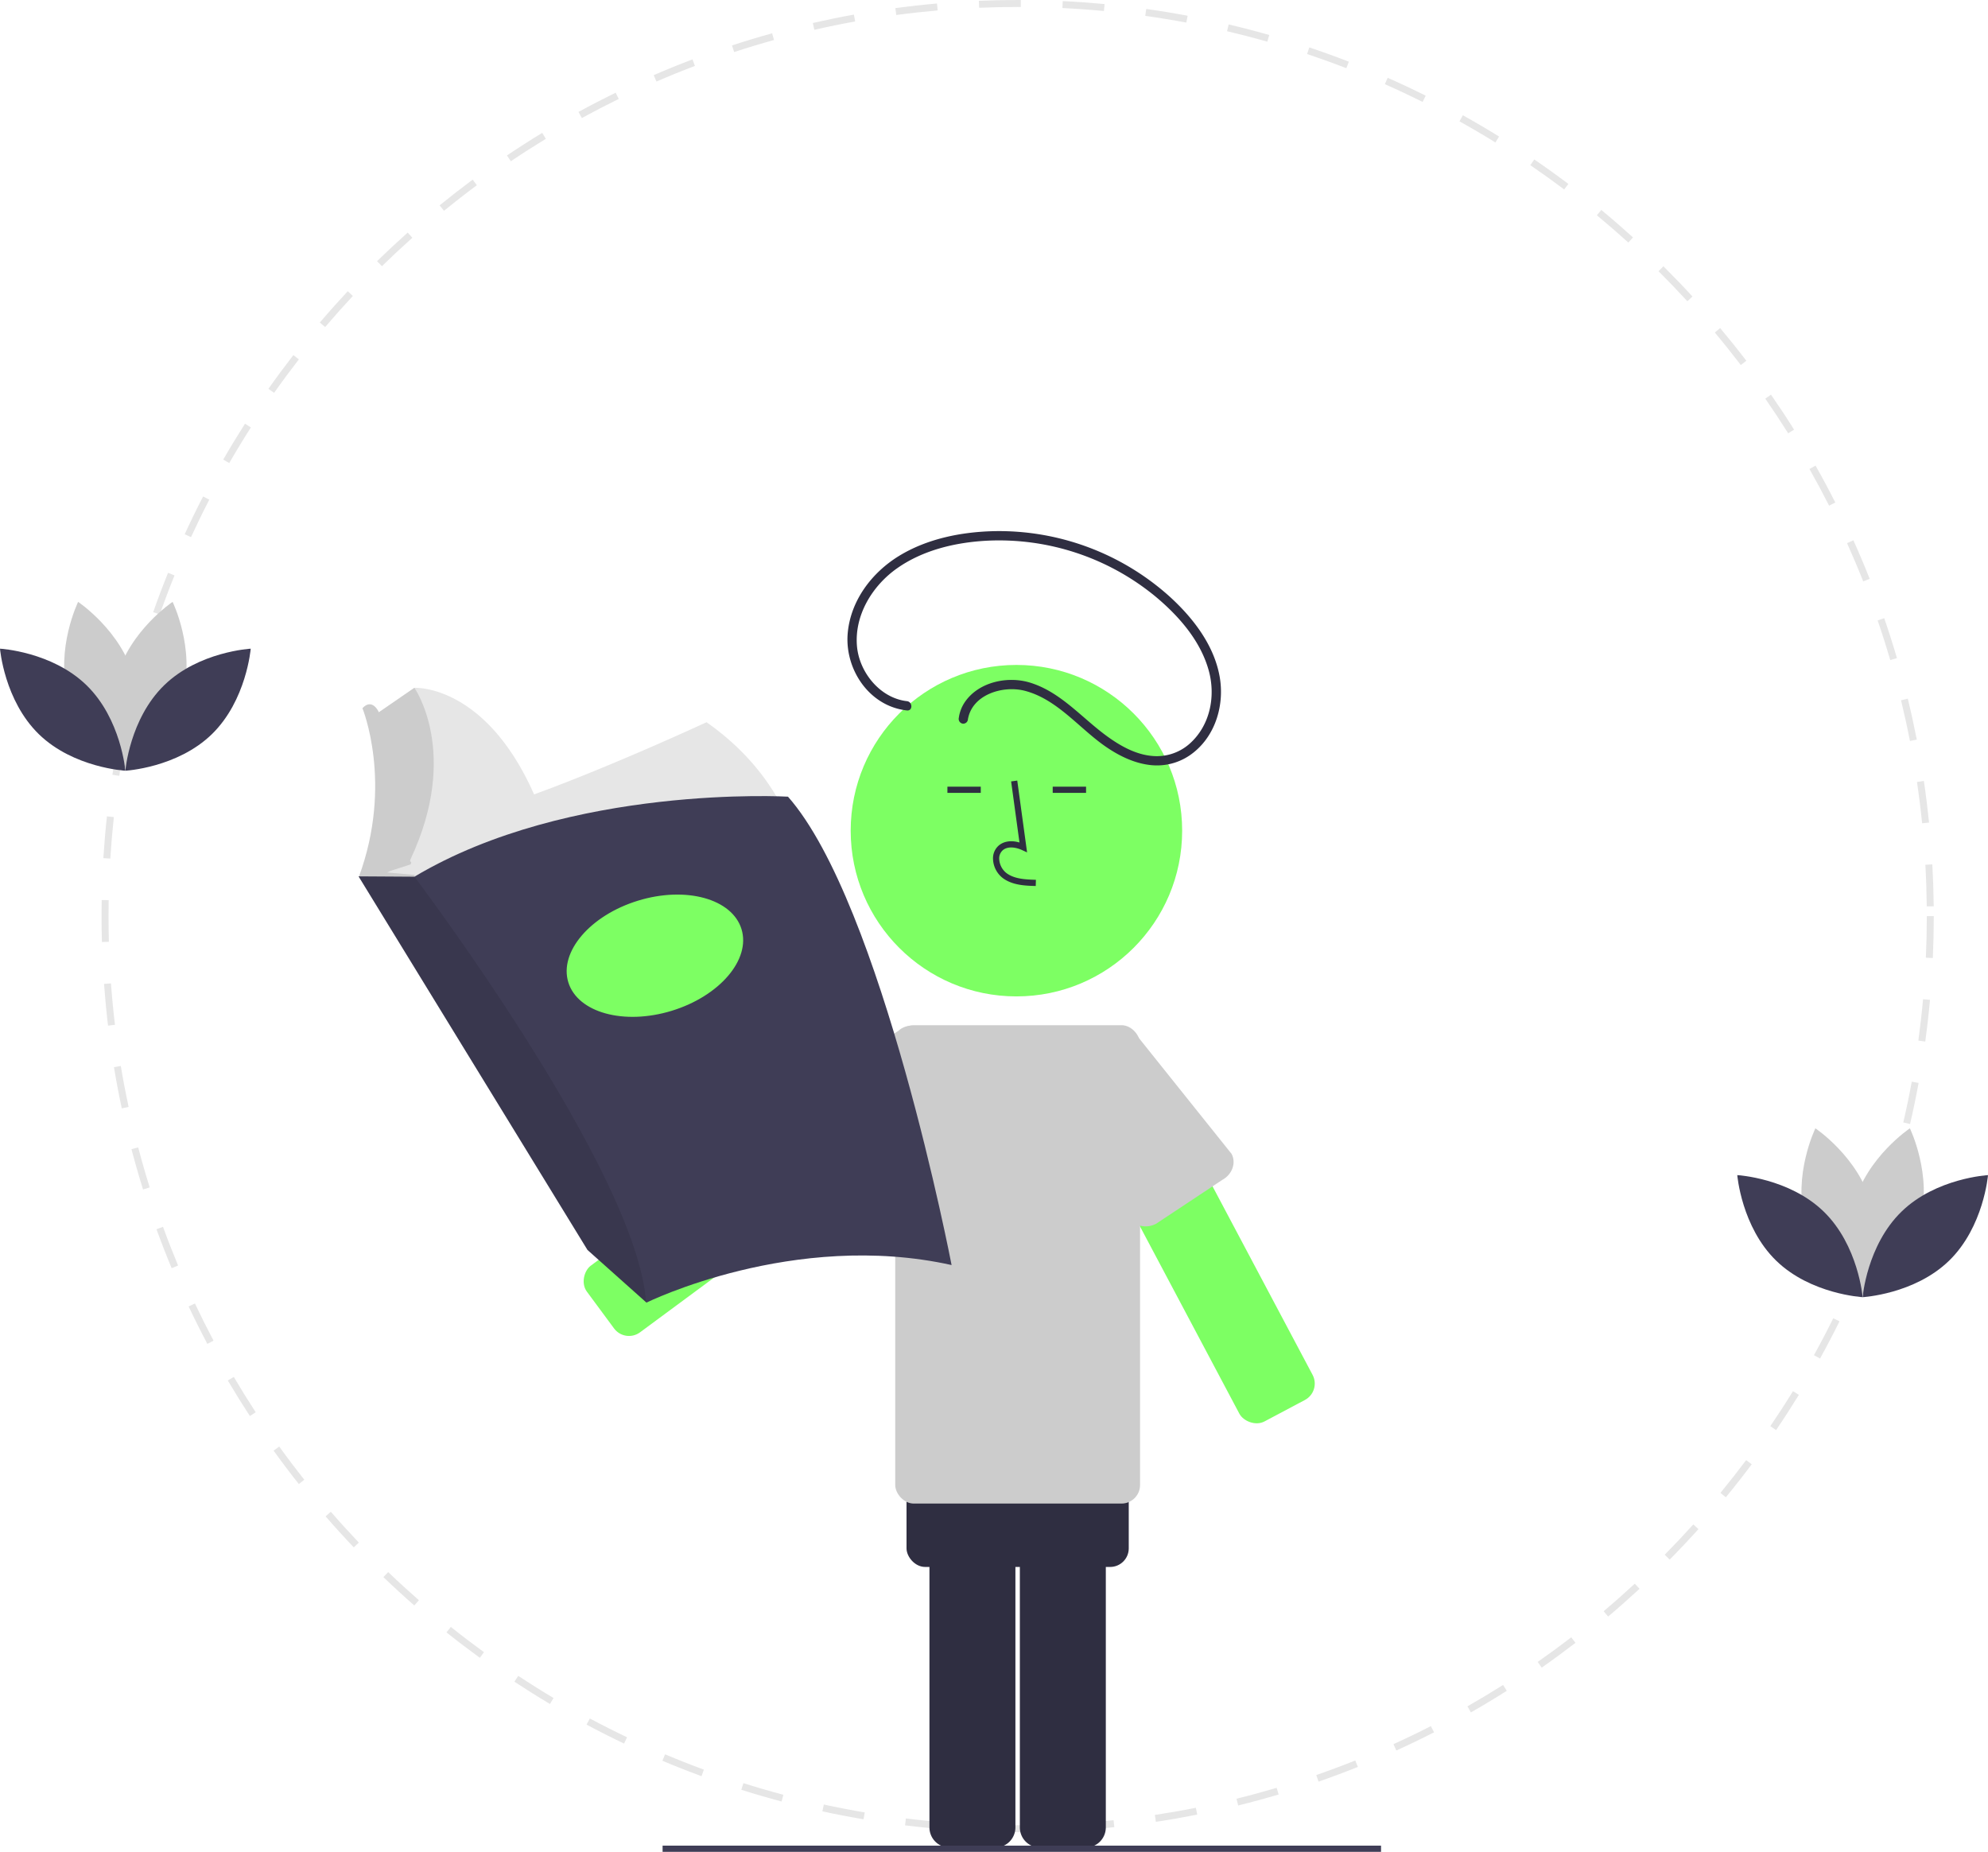 <svg data-name="Layer 1" xmlns="http://www.w3.org/2000/svg" width="641.963" height="598" viewBox="0 0 641.963 598" xmlns:xlink="http://www.w3.org/1999/xlink"><path d="M607.641,742.658c-3.121,0-6.273-.049-9.368-.146l.07-2.247c4.443.138,8.978.177,13.442.115l.031,2.25Q609.732,742.657,607.641,742.658Zm17.711-.522-.132-2.245c4.45-.263,8.957-.632,13.396-1.096l.235,2.236c-4.473.469-9.014.841-13.499,1.105Zm-40.601-.35c-4.487-.344-9.022-.794-13.478-1.341l.275-2.232c4.422.542,8.922.99,13.375,1.33Zm67.533-2.474-.337-2.223c4.421-.671,8.877-1.45,13.239-2.317l.438,2.206c-4.396.873-8.884,1.659-13.34,2.334Zm-94.412-.823c-4.433-.751-8.907-1.615-13.299-2.568l.477-2.199c4.358.947,8.798,1.804,13.197,2.548Zm120.973-4.456-.54-2.184c4.34-1.073,8.704-2.26,12.972-3.525l.639,2.157c-4.3,1.275-8.698,2.47-13.071,3.551Zm-147.438-1.29c-4.348-1.157-8.724-2.429-13.006-3.783l.678-2.144c4.249,1.343,8.592,2.606,12.906,3.752ZM704.808,726.33l-.738-2.124c4.211-1.464,8.447-3.047,12.592-4.706l.835,2.089c-4.175,1.671-8.444,3.266-12.688,4.741Zm-199.258-1.762c-4.223-1.552-8.472-3.227-12.629-4.978l.873-2.074c4.125,1.738,8.341,3.4,12.532,4.941Zm224.374-8.288-.931-2.048c4.045-1.838,8.11-3.8,12.083-5.831l1.024,2.004c-4.004,2.046-8.1,4.023-12.175,5.875ZM480.539,714.037c-4.059-1.934-8.134-3.992-12.109-6.116l1.06-1.984c3.946,2.108,7.989,4.15,12.017,6.07Zm273.455-10.061-1.114-1.953c3.879-2.213,7.751-4.54,11.506-6.916l1.202,1.9C761.804,699.402,757.903,701.748,753.994,703.976Zm-297.377-2.72c-3.861-2.297-7.728-4.719-11.492-7.198l1.238-1.878c3.735,2.461,7.572,4.864,11.404,7.143ZM776.854,689.514l-1.287-1.843c3.652-2.552,7.297-5.224,10.833-7.942l1.371,1.784C784.208,684.251,780.535,686.944,776.854,689.514Zm-342.875-3.168c-3.631-2.637-7.258-5.4-10.781-8.213l1.404-1.758c3.496,2.791,7.096,5.533,10.699,8.149Zm364.334-13.324-1.45-1.72c3.404-2.872,6.792-5.866,10.071-8.898L808.46,664.056C805.157,667.111,801.743,670.127,798.312,673.022Zm-385.509-3.583c-3.382-2.961-6.741-6.042-9.985-9.156l1.558-1.623c3.22,3.091,6.553,6.148,9.909,9.088Zm405.388-14.804-1.602-1.58c3.138-3.18,6.243-6.471,9.225-9.781l1.672,1.505c-3.005,3.336-6.133,6.651-9.295,9.855Zm-424.928-3.95c-3.103-3.262-6.167-6.635-9.107-10.022L385.855,639.188c2.918,3.362,5.959,6.708,9.038,9.945ZM836.324,634.51l-1.738-1.428c2.835-3.45,5.626-7.01,8.299-10.584l1.801,1.347C841.994,627.446,839.181,631.034,836.324,634.51Zm-460.808-4.271c-2.786-3.521-5.53-7.155-8.154-10.803l1.826-1.314c2.605,3.619,5.328,7.227,8.093,10.722Zm477.038-17.431-1.861-1.263c2.509-3.694,4.966-7.496,7.303-11.302l1.918,1.178C857.557,605.254,855.081,609.086,852.553,612.807Zm-492.843-4.532c-2.451-3.758-4.85-7.624-7.131-11.495l1.938-1.142c2.264,3.841,4.645,7.679,7.077,11.408Zm507.033-18.572-1.968-1.087c2.16-3.908,4.258-7.922,6.238-11.93l2.017.997C871.035,581.721,868.919,585.765,866.743,589.703Zm-520.761-4.73c-2.098-3.965-4.132-8.034-6.046-12.092l2.034-.96c1.9,4.027,3.918,8.065,6,12Zm532.775-19.59-2.061-.903c1.793-4.094,3.514-8.287,5.117-12.461l2.1.806c-1.615,4.207-3.35,8.432-5.156,12.558Zm-544.305-4.854c-1.725-4.139-3.376-8.374-4.908-12.587l2.115-.769c1.52,4.182,3.159,8.383,4.87,12.491ZM888.485,540.04l-2.135-.707c1.404-4.23,2.729-8.554,3.937-12.852l2.166.609c-1.218,4.331-2.554,8.689-3.968,12.951ZM325.21,535.11c-1.338-4.287-2.596-8.667-3.738-13.019l2.176-.571c1.133,4.319,2.381,8.666,3.709,12.92Zm570.607-21.141-2.191-.51c1.007-4.336,1.928-8.764,2.737-13.158l2.212.406c-.815,4.43-1.743,8.891-2.758,13.262ZM318.339,508.914c-.938-4.394-1.787-8.87-2.523-13.307l2.219-.369c.731,4.404,1.574,8.846,2.505,13.206ZM900.72,487.336l-2.23-.305c.605-4.406,1.116-8.899,1.519-13.354l2.241.202c-.406,4.491-.921,9.017-1.53,13.457Zm-586.814-5.136c-.531-4.453-.966-8.989-1.295-13.48l2.244-.165c.326,4.459.758,8.959,1.285,13.379Zm589.26-21.832-2.247-.101c.2-4.458.302-8.979.302-13.437h2.25c0,4.493-.102,9.048-.304,13.539ZM311.929,455.191c-.077-2.758-.116-5.572-.116-8.363q0-2.597.044-5.184l2.25.04q-.045,2.567-.044,5.144c.001,2.769.04,5.563.115,8.301Zm589.275-11.501c-.046-4.46-.195-8.981-.443-13.437l2.245-.125c.249,4.49.4,9.045.447,13.539Zm-586.563-15.436-2.245-.141c.281-4.495.668-9.035,1.151-13.494l2.236.242C315.304,419.288,314.92,423.793,314.641,428.254ZM899.709,416.854c-.449-4.435-1.008-8.922-1.661-13.338l2.226-.328c.657,4.449,1.22,8.971,1.674,13.439Zm-582.175-15.318-2.223-.344c.689-4.45,1.49-8.936,2.38-13.334l2.205.446C319.013,392.669,318.218,397.121,317.535,401.536Zm578.243-11.266c-.858-4.388-1.826-8.806-2.878-13.129l2.186-.532c1.06,4.356,2.035,8.808,2.9,13.229ZM322.863,375.197l-2.182-.547c1.092-4.357,2.302-8.75,3.596-13.059l2.154.647C325.148,366.513,323.947,370.873,322.863,375.197ZM889.42,364.158c-1.254-4.283-2.625-8.592-4.074-12.808l2.127-.732c1.461,4.248,2.843,8.591,4.107,12.907Zm-558.812-14.735-2.122-.746c1.495-4.253,3.109-8.526,4.798-12.7l2.086.844c-1.676,4.142-3.278,8.383-4.761,12.603ZM880.684,338.743c-1.641-4.14-3.399-8.295-5.224-12.35l2.052-.924c1.84,4.086,3.611,8.273,5.264,12.444ZM340.704,324.455l-2.044-.939c1.879-4.092,3.879-8.195,5.944-12.196l1.999,1.031C344.553,316.322,342.569,320.394,340.704,324.455Zm528.97-10.164c-2.013-3.971-4.147-7.951-6.34-11.827l1.957-1.108c2.211,3.906,4.36,7.916,6.389,11.918Zm-516.622-13.756-1.95-1.123c2.244-3.897,4.611-7.797,7.035-11.593l1.896,1.211c-2.405,3.767-4.754,7.638-6.981,11.505Zm503.406-9.601c-2.377-3.784-4.866-7.554-7.398-11.205l1.848-1.282c2.552,3.679,5.061,7.478,7.455,11.291ZM367.532,277.86l-1.839-1.296c2.593-3.678,5.305-7.344,8.061-10.897l1.777,1.379C372.797,270.572,370.105,274.21,367.532,277.86Zm473.623-8.99c-2.711-3.551-5.534-7.081-8.393-10.491l1.725-1.445c2.88,3.437,5.725,6.993,8.457,10.571ZM384.014,256.611l-1.712-1.459c2.91-3.418,5.944-6.821,9.016-10.113l1.644,1.535C389.913,249.841,386.903,253.218,384.014,256.611Zm439.885-8.333c-3.022-3.289-6.157-6.55-9.316-9.689L816.169,236.993c3.183,3.164,6.341,6.449,9.386,9.763Zm-421.545-11.32-1.573-1.608c3.217-3.147,6.546-6.258,9.893-9.247l1.498,1.678C408.85,230.747,405.547,233.834,402.354,236.958Zm402.482-7.626c-3.312-3.004-6.731-5.966-10.163-8.805l1.435-1.733c3.457,2.86,6.903,5.845,10.24,8.872ZM422.396,219.06l-1.42-1.744c3.479-2.833,7.075-5.628,10.688-8.306l1.34,1.807C429.418,213.475,425.849,216.248,422.396,219.06Zm361.723-6.869c-3.573-2.691-7.25-5.331-10.927-7.847l1.27-1.856c3.706,2.535,7.41,5.195,11.011,7.906ZM443.973,203.068l-1.256-1.866c3.724-2.506,7.557-4.959,11.395-7.294l1.169,1.922C451.473,198.147,447.669,200.582,443.973,203.068Zm317.942-6.064c-3.802-2.353-7.706-4.646-11.603-6.818l1.094-1.965c3.928,2.188,7.862,4.5,11.693,6.87Zm-295.009-7.885-1.08-1.974c3.94-2.156,7.979-4.247,12.006-6.217l.989,2.021c-3.996,1.955-8.005,4.03-11.915,6.17Zm271.499-5.212c-4.003-1.994-8.103-3.921-12.187-5.726l.91-2.057c4.116,1.819,8.248,3.761,12.282,5.77Zm-247.403-6.574-.894-2.064c4.117-1.784,8.329-3.496,12.517-5.087l.799,2.104C499.266,173.864,495.087,175.562,491.001,177.333Zm222.773-4.313c-4.165-1.615-8.428-3.156-12.672-4.58l.716-2.133c4.275,1.435,8.571,2.988,12.769,4.616Zm-197.68-5.215-.701-2.138c4.275-1.402,8.637-2.721,12.964-3.921l.601,2.167C524.665,165.104,520.337,166.413,516.095,167.804Zm172.17-3.345c-4.291-1.223-8.667-2.362-13.007-3.385l.516-2.189c4.374,1.031,8.783,2.179,13.108,3.411Zm-146.274-3.842-.501-2.193c4.383-1.001,8.848-1.914,13.269-2.711l.4,2.213C550.77,158.719,546.34,159.624,541.99,160.618Zm120.117-2.325c-4.381-.822-8.843-1.554-13.263-2.174l.312-2.228c4.454.626,8.951,1.363,13.366,2.191Zm-93.67-2.448-.298-2.23c4.453-.594,8.982-1.094,13.461-1.484l.196,2.241C577.351,154.759,572.858,155.255,568.437,155.845Zm67.058-1.291c-4.431-.417-8.941-.739-13.407-.955l.11-2.247c4.498.218,9.043.542,13.508.963Zm-40.285-1.045-.094-2.247c4.135-.172,8.348-.26,12.526-.261l1.018.002-.007,2.25-1.012-.002C603.496,153.251,599.313,153.338,595.21,153.509Z" transform="translate(-279.019 -151)" fill="#e6e6e6"/><path d="M608.349,741.121V618.107a6.508,6.508,0,0,1,6.5-6.5h14.76a6.508,6.508,0,0,1,6.5,6.5V741.121a6.508,6.508,0,0,1-6.5,6.5H614.849A6.508,6.508,0,0,1,608.349,741.121Z" transform="translate(-279.019 -151)" fill="#2f2e41"/><path d="M579.156,741.121V618.107a6.508,6.508,0,0,1,6.5-6.5H600.416a6.508,6.508,0,0,1,6.5,6.5V741.121a6.508,6.508,0,0,1-6.5,6.5H585.656A6.508,6.508,0,0,1,579.156,741.121Z" transform="translate(-279.019 -151)" fill="#2f2e41"/><rect x="292.734" y="426.494" width="71.76" height="79.506" rx="6" fill="#2f2e41"/><path d="M507.168,384.226s-30.159,14.01-55.68,23.302c-15.837-35.751-38.653-34.413-38.653-34.413l-13.832,9.524,2.494,14.286-.68,23.356-3.628,12.245,5.206.941,2.941.533.443-.401a30.219,30.219,0,0,0-.881,8.904l130.841-20.408S531.204,401.006,507.168,384.226Z" transform="translate(-279.019 -151)" fill="#e6e6e6"/><rect x="513.827" y="466.41" width="26.76" height="135.014" rx="6" transform="translate(132.156 1124.235) rotate(-126.466)" fill="#7dff63"/><rect x="648.848" y="479.41" width="26.76" height="135.014" rx="6" transform="translate(-458.128 223.242) rotate(-27.954)" fill="#7dff63"/><path d="M673.651,532.053l-21.293,14.116c-3.254,1.727-7.151.754-8.704-2.173l-23.515-44.311c-1.553-2.927-.175-6.7,3.079-8.426l14.493-7.691c3.254-1.727,7.151-.754,8.704,2.173l30.315,37.887C678.283,526.553,676.904,530.326,673.651,532.053Z" transform="translate(-279.019 -151)" fill="#ccc"/><path d="M528.551,519.072l13.839,18.379a6,6,0,0,0,8.481.269l36.576-34.331a6,6,0,0,0,.269-8.481L577.615,484.146a6,6,0,0,0-8.481-.269L528.819,510.591A6,6,0,0,0,528.551,519.072Z" transform="translate(-279.019 -151)" fill="#ccc"/><rect x="289.083" y="331.059" width="79.062" height="154.476" rx="6" fill="#ccc"/><circle cx="328.222" cy="268.242" r="53.519" fill="#7dff63"/><path d="M613.479,437.111c-3.307-.093-7.422-.208-10.589-2.522a8.131,8.131,0,0,1-3.2-6.073,5.47,5.47,0,0,1,1.86-4.492c1.654-1.398,4.072-1.729,6.678-.961l-2.699-19.727,1.982-.271,3.172,23.19-1.654-.759c-1.917-.881-4.551-1.328-6.188.055a3.514,3.514,0,0,0-1.152,2.895,6.146,6.146,0,0,0,2.381,4.528c2.464,1.801,5.745,2.034,9.466,2.138Z" transform="translate(-279.019 -151)" fill="#2f2e41"/><rect x="305.939" y="254.037" width="10.771" height="2" fill="#2f2e41"/><rect x="339.939" y="254.037" width="10.771" height="2" fill="#2f2e41"/><path d="M571.885,377.419c-8.674-.989-15.392-9.3-16.13-17.733-.878-10.032,4.965-19.56,12.98-25.19,8.382-5.887,18.826-8.346,28.93-8.887A79.51,79.51,0,0,1,652.013,343.523c7.571,6.288,14.643,14.299,17.323,23.974,2.328,8.403.433,17.922-6.325,23.807a15.976,15.976,0,0,1-12.26,3.775c-5.244-.544-10.082-3.302-14.27-6.347-8.147-5.923-14.835-14.175-24.76-17.271-7.278-2.27-16.722-.272-21.169,6.309a11.979,11.979,0,0,0-1.913,5.019,1.553,1.553,0,0,0,1.048,1.845,1.509,1.509,0,0,0,1.845-1.048c1.168-8.289,11.36-11.383,18.513-9.489,10.429,2.76,17.429,12.066,25.985,17.979,4.499,3.109,9.615,5.594,15.132,6.04a18.791,18.791,0,0,0,13.203-4.056c7.31-5.772,10.105-15.699,8.489-24.637-1.872-10.35-8.838-19.221-16.482-26.089a82.447,82.447,0,0,0-56.344-20.814c-10.574.243-21.606,2.426-30.715,8.014-8.836,5.421-15.665,14.49-16.558,25.032-.786,9.279,4.193,18.984,12.738,23.049a19.949,19.949,0,0,0,6.392,1.804c1.915.218,1.899-2.783,0-3Z" transform="translate(-279.019 -151)" fill="#2f2e41"/><path d="M405.238,432.186l6.349-2.041c.68-1.304-.565-.467.029-1.735,16.064-34.271,1.218-55.296,1.218-55.296L401.35,381.022c-.028-.065-.051-.132-.08-.198 0,0-2.041-4.535-5.215-1.134,0,0,9.977,24.264-1.134,54.423l12.925,5.896,4.989-5.896.113-.567-8.928-.812Z" transform="translate(-279.019 -151)" fill="#ccc"/><path d="M586.307,559.512c-51.021-11.338-98.528,12.132-98.528,12.132l-.129-.116L468.731,554.637,394.807,434l18.028.113c50.114-29.932,120.637-25.851,120.637-25.851C563.858,442.73,586.307,559.512,586.307,559.512Z" transform="translate(-279.019 -151)" fill="#3f3d56"/><path d="M487.65,571.529,468.731,554.637,394.807,434l18.028.113S484.686,529.011,487.65,571.529Z" transform="translate(-279.019 -151)" opacity="0.1" style="isolation:isolate"/><ellipse cx="490.501" cy="459.624" rx="29.252" ry="18.594" transform="translate(-392.235 13.038) rotate(-17.052)" fill="#7dff63"/><path d="M338.03,375.508c-4.074,15.059-18.028,24.386-18.028,24.386s-7.349-15.089-3.275-30.149,18.028-24.386,18.028-24.386S342.104,360.449,338.03,375.508Z" transform="translate(-279.019 -151)" fill="#ccc"/><path d="M300.97,375.508c4.074,15.059,18.028,24.386,18.028,24.386s7.349-15.089,3.275-30.149-18.028-24.386-18.028-24.386S296.896,360.449,300.97,375.508Z" transform="translate(-279.019 -151)" fill="#ccc"/><path d="M306.956,372.271c11.179,10.882,12.544,27.61,12.544,27.61s-16.759-.915-27.937-11.797-12.544-27.61-12.544-27.61S295.777,361.389,306.956,372.271Z" transform="translate(-279.019 -151)" fill="#3f3d56"/><path d="M332.044,372.271c-11.179,10.882-12.544,27.61-12.544,27.61s16.759-.915,27.937-11.797,12.544-27.61,12.544-27.61S343.223,361.389,332.044,372.271Z" transform="translate(-279.019 -151)" fill="#3f3d56"/><path d="M899.03,545.508c-4.074,15.059-18.028,24.386-18.028,24.386s-7.349-15.089-3.275-30.149,18.028-24.386,18.028-24.386S903.104,530.449,899.03,545.508Z" transform="translate(-279.019 -151)" fill="#ccc"/><path d="M861.97,545.508c4.074,15.059,18.028,24.386,18.028,24.386s7.349-15.089,3.275-30.149-18.028-24.386-18.028-24.386S857.896,530.449,861.97,545.508Z" transform="translate(-279.019 -151)" fill="#ccc"/><path d="M867.956,542.271c11.179,10.882,12.544,27.61,12.544,27.61s-16.759-.915-27.937-11.797-12.544-27.61-12.544-27.61S856.777,531.389,867.956,542.271Z" transform="translate(-279.019 -151)" fill="#3f3d56"/><path d="M893.044,542.271c-11.179,10.882-12.544,27.61-12.544,27.61s16.759-.915,27.937-11.797,12.544-27.61,12.544-27.61S904.223,531.389,893.044,542.271Z" transform="translate(-279.019 -151)" fill="#3f3d56"/><rect x="213.963" y="596" width="232" height="2" fill="#3f3d56"/></svg>